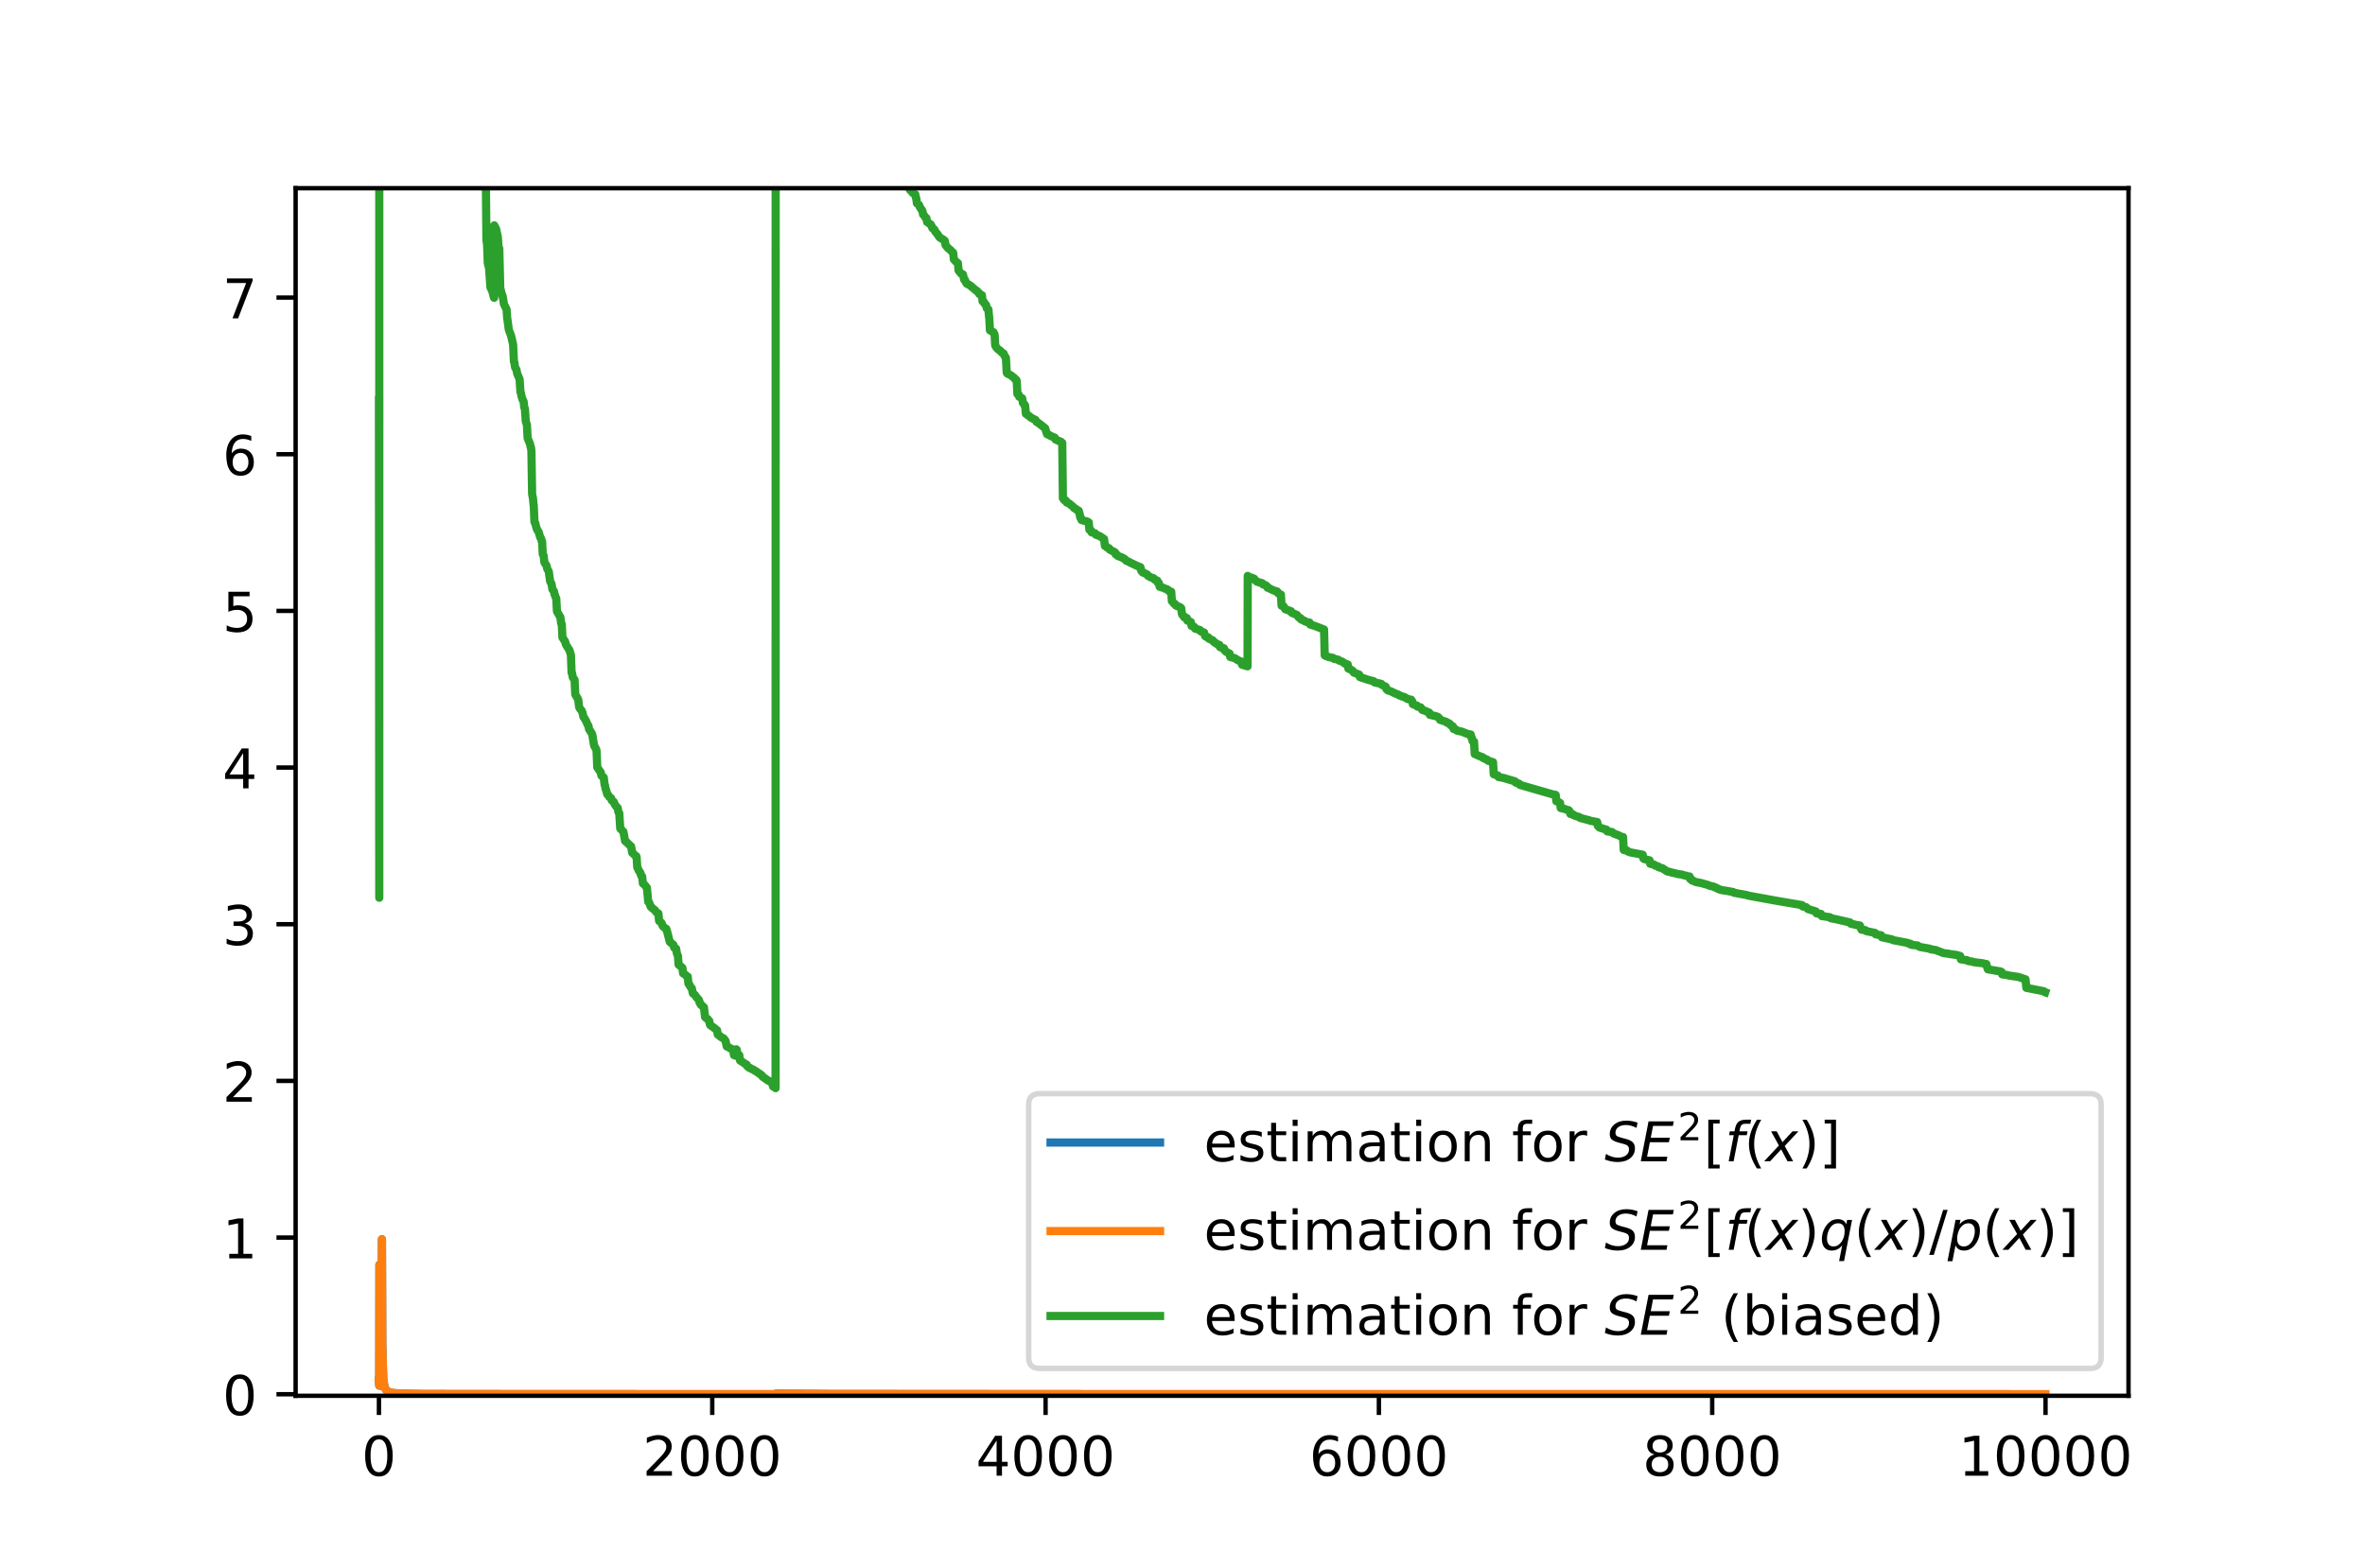<?xml version="1.0" encoding="utf-8" standalone="no"?>
<!DOCTYPE svg PUBLIC "-//W3C//DTD SVG 1.1//EN"
  "http://www.w3.org/Graphics/SVG/1.1/DTD/svg11.dtd">
<!-- Created with matplotlib (https://matplotlib.org/) -->
<svg height="286.56pt" version="1.1" viewBox="0 0 432 286.56" width="432pt" xmlns="http://www.w3.org/2000/svg" xmlns:xlink="http://www.w3.org/1999/xlink">
 <defs>
  <style type="text/css">
*{stroke-linecap:butt;stroke-linejoin:round;}
  </style>
 </defs>
 <g id="figure_1">
  <g id="patch_1">
   <path d="M 0 286.56 
L 432 286.56 
L 432 0 
L 0 0 
z
" style="fill:#ffffff;"/>
  </g>
  <g id="axes_1">
   <g id="patch_2">
    <path d="M 54 255.038 
L 388.8 255.038 
L 388.8 34.387 
L 54 34.387 
z
" style="fill:#ffffff;"/>
   </g>
   <g id="matplotlib.axis_1">
    <g id="xtick_1">
     <g id="line2d_1">
      <defs>
       <path d="M 0 0 
L 0 3.5 
" id="m8866e80496" style="stroke:#000000;stroke-width:0.8;"/>
      </defs>
      <g>
       <use style="stroke:#000000;stroke-width:0.8;" x="69.218" xlink:href="#m8866e80496" y="255.038"/>
      </g>
     </g>
     <g id="text_1">
      <!-- 0 -->
      <defs>
       <path d="M 31.781 66.406 
Q 24.172 66.406 20.328 58.906 
Q 16.5 51.422 16.5 36.375 
Q 16.5 21.391 20.328 13.891 
Q 24.172 6.391 31.781 6.391 
Q 39.453 6.391 43.281 13.891 
Q 47.125 21.391 47.125 36.375 
Q 47.125 51.422 43.281 58.906 
Q 39.453 66.406 31.781 66.406 
z
M 31.781 74.219 
Q 44.047 74.219 50.516 64.516 
Q 56.984 54.828 56.984 36.375 
Q 56.984 17.969 50.516 8.266 
Q 44.047 -1.422 31.781 -1.422 
Q 19.531 -1.422 13.062 8.266 
Q 6.594 17.969 6.594 36.375 
Q 6.594 54.828 13.062 64.516 
Q 19.531 74.219 31.781 74.219 
z
" id="DejaVuSans-48"/>
      </defs>
      <g transform="translate(66.037 269.637)scale(0.1 -0.1)">
       <use xlink:href="#DejaVuSans-48"/>
      </g>
     </g>
    </g>
    <g id="xtick_2">
     <g id="line2d_2">
      <g>
       <use style="stroke:#000000;stroke-width:0.8;" x="130.103" xlink:href="#m8866e80496" y="255.038"/>
      </g>
     </g>
     <g id="text_2">
      <!-- 2000 -->
      <defs>
       <path d="M 19.188 8.297 
L 53.609 8.297 
L 53.609 0 
L 7.328 0 
L 7.328 8.297 
Q 12.938 14.109 22.625 23.891 
Q 32.328 33.688 34.812 36.531 
Q 39.547 41.844 41.422 45.531 
Q 43.312 49.219 43.312 52.781 
Q 43.312 58.594 39.234 62.25 
Q 35.156 65.922 28.609 65.922 
Q 23.969 65.922 18.812 64.312 
Q 13.672 62.703 7.812 59.422 
L 7.812 69.391 
Q 13.766 71.781 18.938 73 
Q 24.125 74.219 28.422 74.219 
Q 39.75 74.219 46.484 68.547 
Q 53.219 62.891 53.219 53.422 
Q 53.219 48.922 51.531 44.891 
Q 49.859 40.875 45.406 35.406 
Q 44.188 33.984 37.641 27.219 
Q 31.109 20.453 19.188 8.297 
z
" id="DejaVuSans-50"/>
      </defs>
      <g transform="translate(117.378 269.637)scale(0.1 -0.1)">
       <use xlink:href="#DejaVuSans-50"/>
       <use x="63.623" xlink:href="#DejaVuSans-48"/>
       <use x="127.246" xlink:href="#DejaVuSans-48"/>
       <use x="190.869" xlink:href="#DejaVuSans-48"/>
      </g>
     </g>
    </g>
    <g id="xtick_3">
     <g id="line2d_3">
      <g>
       <use style="stroke:#000000;stroke-width:0.8;" x="190.988" xlink:href="#m8866e80496" y="255.038"/>
      </g>
     </g>
     <g id="text_3">
      <!-- 4000 -->
      <defs>
       <path d="M 37.797 64.312 
L 12.891 25.391 
L 37.797 25.391 
z
M 35.203 72.906 
L 47.609 72.906 
L 47.609 25.391 
L 58.016 25.391 
L 58.016 17.188 
L 47.609 17.188 
L 47.609 0 
L 37.797 0 
L 37.797 17.188 
L 4.891 17.188 
L 4.891 26.703 
z
" id="DejaVuSans-52"/>
      </defs>
      <g transform="translate(178.263 269.637)scale(0.1 -0.1)">
       <use xlink:href="#DejaVuSans-52"/>
       <use x="63.623" xlink:href="#DejaVuSans-48"/>
       <use x="127.246" xlink:href="#DejaVuSans-48"/>
       <use x="190.869" xlink:href="#DejaVuSans-48"/>
      </g>
     </g>
    </g>
    <g id="xtick_4">
     <g id="line2d_4">
      <g>
       <use style="stroke:#000000;stroke-width:0.8;" x="251.873" xlink:href="#m8866e80496" y="255.038"/>
      </g>
     </g>
     <g id="text_4">
      <!-- 6000 -->
      <defs>
       <path d="M 33.016 40.375 
Q 26.375 40.375 22.484 35.828 
Q 18.609 31.297 18.609 23.391 
Q 18.609 15.531 22.484 10.953 
Q 26.375 6.391 33.016 6.391 
Q 39.656 6.391 43.531 10.953 
Q 47.406 15.531 47.406 23.391 
Q 47.406 31.297 43.531 35.828 
Q 39.656 40.375 33.016 40.375 
z
M 52.594 71.297 
L 52.594 62.312 
Q 48.875 64.062 45.094 64.984 
Q 41.312 65.922 37.594 65.922 
Q 27.828 65.922 22.672 59.328 
Q 17.531 52.734 16.797 39.406 
Q 19.672 43.656 24.016 45.922 
Q 28.375 48.188 33.594 48.188 
Q 44.578 48.188 50.953 41.516 
Q 57.328 34.859 57.328 23.391 
Q 57.328 12.156 50.688 5.359 
Q 44.047 -1.422 33.016 -1.422 
Q 20.359 -1.422 13.672 8.266 
Q 6.984 17.969 6.984 36.375 
Q 6.984 53.656 15.188 63.938 
Q 23.391 74.219 37.203 74.219 
Q 40.922 74.219 44.703 73.484 
Q 48.484 72.75 52.594 71.297 
z
" id="DejaVuSans-54"/>
      </defs>
      <g transform="translate(239.148 269.637)scale(0.1 -0.1)">
       <use xlink:href="#DejaVuSans-54"/>
       <use x="63.623" xlink:href="#DejaVuSans-48"/>
       <use x="127.246" xlink:href="#DejaVuSans-48"/>
       <use x="190.869" xlink:href="#DejaVuSans-48"/>
      </g>
     </g>
    </g>
    <g id="xtick_5">
     <g id="line2d_5">
      <g>
       <use style="stroke:#000000;stroke-width:0.8;" x="312.758" xlink:href="#m8866e80496" y="255.038"/>
      </g>
     </g>
     <g id="text_5">
      <!-- 8000 -->
      <defs>
       <path d="M 31.781 34.625 
Q 24.75 34.625 20.719 30.859 
Q 16.703 27.094 16.703 20.516 
Q 16.703 13.922 20.719 10.156 
Q 24.75 6.391 31.781 6.391 
Q 38.812 6.391 42.859 10.172 
Q 46.922 13.969 46.922 20.516 
Q 46.922 27.094 42.891 30.859 
Q 38.875 34.625 31.781 34.625 
z
M 21.922 38.812 
Q 15.578 40.375 12.031 44.719 
Q 8.5 49.078 8.5 55.328 
Q 8.5 64.062 14.719 69.141 
Q 20.953 74.219 31.781 74.219 
Q 42.672 74.219 48.875 69.141 
Q 55.078 64.062 55.078 55.328 
Q 55.078 49.078 51.531 44.719 
Q 48 40.375 41.703 38.812 
Q 48.828 37.156 52.797 32.312 
Q 56.781 27.484 56.781 20.516 
Q 56.781 9.906 50.312 4.234 
Q 43.844 -1.422 31.781 -1.422 
Q 19.734 -1.422 13.25 4.234 
Q 6.781 9.906 6.781 20.516 
Q 6.781 27.484 10.781 32.312 
Q 14.797 37.156 21.922 38.812 
z
M 18.312 54.391 
Q 18.312 48.734 21.844 45.562 
Q 25.391 42.391 31.781 42.391 
Q 38.141 42.391 41.719 45.562 
Q 45.312 48.734 45.312 54.391 
Q 45.312 60.062 41.719 63.234 
Q 38.141 66.406 31.781 66.406 
Q 25.391 66.406 21.844 63.234 
Q 18.312 60.062 18.312 54.391 
z
" id="DejaVuSans-56"/>
      </defs>
      <g transform="translate(300.033 269.637)scale(0.1 -0.1)">
       <use xlink:href="#DejaVuSans-56"/>
       <use x="63.623" xlink:href="#DejaVuSans-48"/>
       <use x="127.246" xlink:href="#DejaVuSans-48"/>
       <use x="190.869" xlink:href="#DejaVuSans-48"/>
      </g>
     </g>
    </g>
    <g id="xtick_6">
     <g id="line2d_6">
      <g>
       <use style="stroke:#000000;stroke-width:0.8;" x="373.643" xlink:href="#m8866e80496" y="255.038"/>
      </g>
     </g>
     <g id="text_6">
      <!-- 10000 -->
      <defs>
       <path d="M 12.406 8.297 
L 28.516 8.297 
L 28.516 63.922 
L 10.984 60.406 
L 10.984 69.391 
L 28.422 72.906 
L 38.281 72.906 
L 38.281 8.297 
L 54.391 8.297 
L 54.391 0 
L 12.406 0 
z
" id="DejaVuSans-49"/>
      </defs>
      <g transform="translate(357.736 269.637)scale(0.1 -0.1)">
       <use xlink:href="#DejaVuSans-49"/>
       <use x="63.623" xlink:href="#DejaVuSans-48"/>
       <use x="127.246" xlink:href="#DejaVuSans-48"/>
       <use x="190.869" xlink:href="#DejaVuSans-48"/>
       <use x="254.492" xlink:href="#DejaVuSans-48"/>
      </g>
     </g>
    </g>
   </g>
   <g id="matplotlib.axis_2">
    <g id="ytick_1">
     <g id="line2d_7">
      <defs>
       <path d="M 0 0 
L -3.5 0 
" id="ma8424cc2a4" style="stroke:#000000;stroke-width:0.8;"/>
      </defs>
      <g>
       <use style="stroke:#000000;stroke-width:0.8;" x="54" xlink:href="#ma8424cc2a4" y="254.752"/>
      </g>
     </g>
     <g id="text_7">
      <!-- 0 -->
      <g transform="translate(40.638 258.551)scale(0.1 -0.1)">
       <use xlink:href="#DejaVuSans-48"/>
      </g>
     </g>
    </g>
    <g id="ytick_2">
     <g id="line2d_8">
      <g>
       <use style="stroke:#000000;stroke-width:0.8;" x="54" xlink:href="#ma8424cc2a4" y="226.126"/>
      </g>
     </g>
     <g id="text_8">
      <!-- 1 -->
      <g transform="translate(40.638 229.925)scale(0.1 -0.1)">
       <use xlink:href="#DejaVuSans-49"/>
      </g>
     </g>
    </g>
    <g id="ytick_3">
     <g id="line2d_9">
      <g>
       <use style="stroke:#000000;stroke-width:0.8;" x="54" xlink:href="#ma8424cc2a4" y="197.5"/>
      </g>
     </g>
     <g id="text_9">
      <!-- 2 -->
      <g transform="translate(40.638 201.299)scale(0.1 -0.1)">
       <use xlink:href="#DejaVuSans-50"/>
      </g>
     </g>
    </g>
    <g id="ytick_4">
     <g id="line2d_10">
      <g>
       <use style="stroke:#000000;stroke-width:0.8;" x="54" xlink:href="#ma8424cc2a4" y="168.873"/>
      </g>
     </g>
     <g id="text_10">
      <!-- 3 -->
      <defs>
       <path d="M 40.578 39.312 
Q 47.656 37.797 51.625 33 
Q 55.609 28.219 55.609 21.188 
Q 55.609 10.406 48.188 4.484 
Q 40.766 -1.422 27.094 -1.422 
Q 22.516 -1.422 17.656 -0.516 
Q 12.797 0.391 7.625 2.203 
L 7.625 11.719 
Q 11.719 9.328 16.594 8.109 
Q 21.484 6.891 26.812 6.891 
Q 36.078 6.891 40.938 10.547 
Q 45.797 14.203 45.797 21.188 
Q 45.797 27.641 41.281 31.266 
Q 36.766 34.906 28.719 34.906 
L 20.219 34.906 
L 20.219 43.016 
L 29.109 43.016 
Q 36.375 43.016 40.234 45.922 
Q 44.094 48.828 44.094 54.297 
Q 44.094 59.906 40.109 62.906 
Q 36.141 65.922 28.719 65.922 
Q 24.656 65.922 20.016 65.031 
Q 15.375 64.156 9.812 62.312 
L 9.812 71.094 
Q 15.438 72.656 20.344 73.438 
Q 25.25 74.219 29.594 74.219 
Q 40.828 74.219 47.359 69.109 
Q 53.906 64.016 53.906 55.328 
Q 53.906 49.266 50.438 45.094 
Q 46.969 40.922 40.578 39.312 
z
" id="DejaVuSans-51"/>
      </defs>
      <g transform="translate(40.638 172.672)scale(0.1 -0.1)">
       <use xlink:href="#DejaVuSans-51"/>
      </g>
     </g>
    </g>
    <g id="ytick_5">
     <g id="line2d_11">
      <g>
       <use style="stroke:#000000;stroke-width:0.8;" x="54" xlink:href="#ma8424cc2a4" y="140.247"/>
      </g>
     </g>
     <g id="text_11">
      <!-- 4 -->
      <g transform="translate(40.638 144.046)scale(0.1 -0.1)">
       <use xlink:href="#DejaVuSans-52"/>
      </g>
     </g>
    </g>
    <g id="ytick_6">
     <g id="line2d_12">
      <g>
       <use style="stroke:#000000;stroke-width:0.8;" x="54" xlink:href="#ma8424cc2a4" y="111.621"/>
      </g>
     </g>
     <g id="text_12">
      <!-- 5 -->
      <defs>
       <path d="M 10.797 72.906 
L 49.516 72.906 
L 49.516 64.594 
L 19.828 64.594 
L 19.828 46.734 
Q 21.969 47.469 24.109 47.828 
Q 26.266 48.188 28.422 48.188 
Q 40.625 48.188 47.75 41.5 
Q 54.891 34.812 54.891 23.391 
Q 54.891 11.625 47.562 5.094 
Q 40.234 -1.422 26.906 -1.422 
Q 22.312 -1.422 17.547 -0.641 
Q 12.797 0.141 7.719 1.703 
L 7.719 11.625 
Q 12.109 9.234 16.797 8.062 
Q 21.484 6.891 26.703 6.891 
Q 35.156 6.891 40.078 11.328 
Q 45.016 15.766 45.016 23.391 
Q 45.016 31 40.078 35.438 
Q 35.156 39.891 26.703 39.891 
Q 22.75 39.891 18.812 39.016 
Q 14.891 38.141 10.797 36.281 
z
" id="DejaVuSans-53"/>
      </defs>
      <g transform="translate(40.638 115.42)scale(0.1 -0.1)">
       <use xlink:href="#DejaVuSans-53"/>
      </g>
     </g>
    </g>
    <g id="ytick_7">
     <g id="line2d_13">
      <g>
       <use style="stroke:#000000;stroke-width:0.8;" x="54" xlink:href="#ma8424cc2a4" y="82.994"/>
      </g>
     </g>
     <g id="text_13">
      <!-- 6 -->
      <g transform="translate(40.638 86.794)scale(0.1 -0.1)">
       <use xlink:href="#DejaVuSans-54"/>
      </g>
     </g>
    </g>
    <g id="ytick_8">
     <g id="line2d_14">
      <g>
       <use style="stroke:#000000;stroke-width:0.8;" x="54" xlink:href="#ma8424cc2a4" y="54.368"/>
      </g>
     </g>
     <g id="text_14">
      <!-- 7 -->
      <defs>
       <path d="M 8.203 72.906 
L 55.078 72.906 
L 55.078 68.703 
L 28.609 0 
L 18.312 0 
L 43.219 64.594 
L 8.203 64.594 
z
" id="DejaVuSans-55"/>
      </defs>
      <g transform="translate(40.638 58.167)scale(0.1 -0.1)">
       <use xlink:href="#DejaVuSans-55"/>
      </g>
     </g>
    </g>
   </g>
   <g id="line2d_15">
    <path clip-path="url(#p848752e0f5)" d="M 69.218 252.221 
L 69.279 253.166 
L 69.31 231.093 
L 69.401 242.831 
L 69.553 251.738 
L 69.736 253.285 
L 69.766 226.441 
L 69.827 245.699 
L 70.01 252.06 
L 70.253 253.483 
L 70.558 254.03 
L 70.984 254.327 
L 71.714 254.517 
L 73.176 254.632 
L 77.285 254.709 
L 95.216 254.73 
L 141.671 254.746 
L 141.793 254.63 
L 151.809 254.706 
L 199.238 254.738 
L 373.582 254.749 
L 373.582 254.749 
" style="fill:none;stroke:#1f77b4;stroke-linecap:square;stroke-width:1.5;"/>
   </g>
   <g id="line2d_16">
    <path clip-path="url(#p848752e0f5)" d="M 69.218 252.221 
L 69.279 253.166 
L 69.31 231.093 
L 69.401 242.831 
L 69.553 251.738 
L 69.736 253.285 
L 69.766 226.441 
L 69.827 245.699 
L 70.01 252.06 
L 70.253 253.483 
L 70.558 254.03 
L 70.984 254.327 
L 71.714 254.517 
L 73.176 254.632 
L 77.285 254.709 
L 95.216 254.73 
L 141.671 254.746 
L 141.793 254.63 
L 151.809 254.706 
L 199.238 254.738 
L 373.582 254.749 
L 373.582 254.749 
" style="fill:none;stroke:#ff7f0e;stroke-linecap:square;stroke-width:1.5;"/>
   </g>
   <g id="line2d_17">
    <path clip-path="url(#p848752e0f5)" d="M 69.218 73.132 
L 69.279 164.037 
L 69.283 -1 
M 85.767 -1 
L 85.87 5.115 
L 86.357 10.476 
L 86.905 12.321 
L 87.118 13.63 
L 87.331 15.229 
L 87.514 16.748 
L 87.697 18.062 
L 87.819 19.819 
L 87.91 20.129 
L 88.123 24.485 
L 88.549 28.214 
L 88.671 31.068 
L 88.732 31.288 
L 88.854 43.869 
L 88.975 44.651 
L 89.097 48.066 
L 89.341 49.045 
L 89.584 52.503 
L 89.919 53.193 
L 90.163 54.128 
L 90.254 54.416 
L 90.284 41.183 
L 90.376 41.355 
L 90.619 41.842 
L 90.893 43.086 
L 90.924 43.168 
L 91.076 45.182 
L 91.198 45.379 
L 91.38 52.767 
L 91.441 52.854 
L 91.593 53.518 
L 91.837 54.21 
L 92.05 55.569 
L 92.537 56.552 
L 92.659 58.314 
L 92.689 58.353 
L 92.933 60.205 
L 93.085 60.639 
L 93.268 61.1 
L 93.359 61.349 
L 93.724 62.946 
L 93.877 66.082 
L 93.937 66.16 
L 94.09 67.128 
L 94.333 67.521 
L 94.485 68.3 
L 94.912 69.278 
L 95.064 71.6 
L 95.125 71.694 
L 95.277 72.456 
L 95.46 73.014 
L 95.642 73.354 
L 95.764 74.46 
L 95.886 74.685 
L 96.038 76.996 
L 96.251 77.635 
L 96.373 80.012 
L 96.525 80.414 
L 96.769 80.994 
L 96.799 81.063 
L 96.921 81.64 
L 96.982 81.714 
L 97.073 82.446 
L 97.195 90.224 
L 97.317 90.908 
L 97.347 90.952 
L 97.469 92.303 
L 97.499 92.329 
L 97.621 95.38 
L 97.773 95.566 
L 97.986 96.469 
L 98.017 96.495 
L 98.169 96.873 
L 98.382 97.173 
L 98.686 98.213 
L 98.839 98.387 
L 98.96 98.891 
L 99.021 98.942 
L 99.143 101.289 
L 99.295 101.504 
L 99.448 102.769 
L 99.843 103.375 
L 99.965 103.936 
L 100.087 104.158 
L 100.239 104.414 
L 100.483 106.193 
L 100.757 106.729 
L 100.909 107.693 
L 101.152 107.982 
L 101.183 108.021 
L 101.305 108.655 
L 101.365 108.715 
L 101.518 109.207 
L 101.609 109.336 
L 101.731 111.636 
L 101.792 111.819 
L 101.974 112.11 
L 102.157 112.448 
L 102.37 112.799 
L 102.492 113.854 
L 102.614 114.035 
L 102.735 116.473 
L 103.222 117.213 
L 103.375 117.777 
L 103.74 118.358 
L 104.014 118.79 
L 104.288 119.701 
L 104.41 122.929 
L 104.501 123.022 
L 104.623 123.756 
L 104.958 124.224 
L 105.079 126.872 
L 105.627 127.829 
L 105.78 129.185 
L 105.993 129.567 
L 106.236 129.816 
L 106.388 130.2 
L 106.419 130.268 
L 106.571 130.993 
L 106.754 131.224 
L 106.936 131.54 
L 107.028 131.69 
L 107.393 132.529 
L 107.484 132.6 
L 107.606 133.261 
L 107.697 133.361 
L 107.88 133.658 
L 108.185 134.181 
L 108.519 136.232 
L 108.915 136.94 
L 108.976 137.316 
L 109.098 140.201 
L 109.646 141.005 
L 109.737 141.116 
L 109.859 141.727 
L 110.285 142.072 
L 110.437 143.404 
L 110.498 143.442 
L 110.62 144.162 
L 110.681 144.209 
L 110.924 145.134 
L 111.077 145.238 
L 111.259 145.573 
L 111.625 145.84 
L 111.746 146.241 
L 112.051 146.48 
L 112.112 146.513 
L 112.264 146.926 
L 112.294 146.945 
L 112.446 147.217 
L 112.842 147.644 
L 112.964 148.389 
L 113.116 148.583 
L 113.299 151.374 
L 113.512 151.585 
L 113.725 151.827 
L 113.877 151.98 
L 114.182 153.657 
L 114.486 153.9 
L 114.699 154.12 
L 115.278 154.654 
L 115.491 155.829 
L 115.734 156.02 
L 116.008 156.323 
L 116.221 156.427 
L 116.282 156.605 
L 116.404 158.494 
L 116.526 158.647 
L 116.648 159.038 
L 116.952 159.427 
L 117.135 160.025 
L 117.287 160.119 
L 117.439 161.425 
L 117.743 161.668 
L 118.17 162.219 
L 118.413 164.785 
L 118.596 164.957 
L 118.87 165.696 
L 119.052 165.797 
L 119.205 166.001 
L 119.479 166.181 
L 119.661 166.334 
L 119.814 166.601 
L 119.996 166.751 
L 120.179 166.872 
L 120.27 166.91 
L 120.392 168.268 
L 120.818 168.614 
L 120.879 168.727 
L 121.062 169.211 
L 121.427 169.55 
L 121.701 169.707 
L 121.914 170.398 
L 122.34 172.084 
L 122.858 172.523 
L 123.01 172.639 
L 123.162 173.172 
L 123.497 173.335 
L 123.649 174.222 
L 123.832 174.651 
L 123.954 176.254 
L 124.167 176.419 
L 124.654 176.85 
L 124.776 177.84 
L 125.171 178.09 
L 125.385 178.32 
L 125.628 178.457 
L 125.75 179.721 
L 125.932 179.949 
L 125.963 179.957 
L 126.085 180.282 
L 126.359 180.565 
L 126.572 181.521 
L 126.815 181.693 
L 126.968 181.835 
L 127.15 182.114 
L 127.668 182.719 
L 127.82 183.285 
L 127.942 183.359 
L 128.063 183.648 
L 128.337 183.827 
L 128.459 183.992 
L 128.581 184.049 
L 128.794 185.84 
L 129.129 186.12 
L 129.281 186.201 
L 129.433 186.462 
L 129.555 186.545 
L 129.677 187.217 
L 129.829 187.402 
L 130.134 187.588 
L 130.742 188.04 
L 130.864 188.197 
L 130.986 188.247 
L 131.108 189.025 
L 131.443 189.241 
L 131.595 189.422 
L 131.838 189.558 
L 132.051 189.671 
L 132.173 189.729 
L 132.325 189.914 
L 132.538 190.206 
L 132.752 191.206 
L 133.117 191.354 
L 133.36 191.544 
L 133.878 191.759 
L 133.939 191.785 
L 134.061 192.781 
L 134.335 192.883 
L 134.456 192.92 
L 134.487 191.726 
L 134.578 191.806 
L 134.7 192.592 
L 134.943 192.755 
L 135.035 192.782 
L 135.187 193.775 
L 135.461 193.951 
L 135.887 194.214 
L 136.039 194.364 
L 136.374 194.51 
L 136.496 194.813 
L 136.618 194.897 
L 136.77 195.054 
L 137.074 195.159 
L 137.227 195.301 
L 137.592 195.426 
L 137.744 195.55 
L 138.049 195.714 
L 139.144 196.475 
L 139.266 196.7 
L 140.332 197.457 
L 140.788 197.614 
L 140.91 197.85 
L 141.093 197.94 
L 141.215 198.524 
L 141.61 198.67 
L 141.671 198.821 
L 141.69 -1 
M 162.806 -1 
L 162.92 15.857 
L 163.833 16.574 
L 163.955 17.019 
L 164.199 17.154 
L 164.32 17.507 
L 164.503 17.63 
L 164.625 18.269 
L 164.686 18.327 
L 164.807 19.583 
L 165.295 19.816 
L 165.416 33.631 
L 165.69 33.857 
L 165.843 34.185 
L 166.086 34.278 
L 166.238 34.718 
L 166.33 34.761 
L 166.482 34.96 
L 166.573 34.994 
L 166.725 35.257 
L 166.999 35.423 
L 167.182 35.499 
L 167.304 36.13 
L 167.365 36.208 
L 167.486 37.142 
L 167.882 37.455 
L 168.034 37.864 
L 168.491 38.519 
L 168.613 39.192 
L 168.765 39.308 
L 169.039 39.756 
L 169.222 39.84 
L 169.343 40.561 
L 170.013 41.016 
L 170.165 41.345 
L 170.196 41.357 
L 170.318 41.694 
L 170.652 41.906 
L 170.805 42.267 
L 170.926 42.375 
L 171.079 42.616 
L 171.2 42.71 
L 171.535 43.256 
L 171.748 43.458 
L 172.175 43.695 
L 172.57 43.992 
L 172.723 44.813 
L 172.783 44.831 
L 172.936 45.054 
L 173.057 45.196 
L 173.21 45.368 
L 173.514 45.603 
L 173.91 46.006 
L 174.092 46.148 
L 174.123 46.32 
L 174.245 47.408 
L 174.306 47.438 
L 174.458 47.635 
L 174.61 47.799 
L 174.975 48.082 
L 175.097 49.425 
L 175.584 50.015 
L 175.889 50.138 
L 176.132 51.122 
L 176.284 51.17 
L 176.406 51.523 
L 176.436 51.543 
L 176.589 51.833 
L 177.076 52.068 
L 177.258 52.229 
L 177.38 52.274 
L 177.502 52.429 
L 177.715 52.581 
L 178.293 53.093 
L 178.446 53.145 
L 178.598 53.358 
L 178.75 53.447 
L 178.872 53.709 
L 179.359 53.931 
L 179.481 55.057 
L 179.694 55.138 
L 179.846 55.478 
L 179.937 55.53 
L 180.09 55.694 
L 180.12 55.721 
L 180.242 56.305 
L 180.394 56.461 
L 180.546 56.538 
L 180.668 57.942 
L 180.698 57.95 
L 180.82 60.343 
L 181.094 60.514 
L 181.49 60.721 
L 181.642 61.082 
L 181.673 61.104 
L 181.794 63.14 
L 181.855 63.183 
L 181.977 63.455 
L 182.129 63.639 
L 182.312 63.811 
L 182.799 64.158 
L 182.951 64.374 
L 183.195 64.543 
L 183.316 64.579 
L 183.469 64.964 
L 183.59 65.164 
L 183.743 65.376 
L 183.895 68.103 
L 183.986 68.236 
L 184.138 68.322 
L 184.565 68.517 
L 185.234 69.036 
L 185.265 69.042 
L 185.417 69.286 
L 185.63 69.397 
L 185.721 69.592 
L 185.843 71.996 
L 186.056 72.073 
L 186.178 72.502 
L 186.665 72.737 
L 186.726 72.797 
L 186.848 73.625 
L 186.97 73.694 
L 187.122 74.035 
L 187.244 74.065 
L 187.396 75.612 
L 187.578 75.705 
L 187.731 75.869 
L 188.005 76.027 
L 188.279 76.283 
L 189.07 76.701 
L 189.161 76.739 
L 189.344 77.09 
L 189.649 77.261 
L 190.897 78.235 
L 191.262 79.326 
L 191.719 79.522 
L 191.901 79.65 
L 192.662 79.965 
L 192.784 80.278 
L 193.515 80.621 
L 193.789 80.717 
L 193.91 80.864 
L 194.032 80.917 
L 194.154 91.06 
L 194.276 91.099 
L 194.398 91.388 
L 194.702 91.468 
L 194.854 91.822 
L 195.28 91.988 
L 196.011 92.591 
L 196.194 92.825 
L 196.559 92.998 
L 196.681 93.158 
L 197.046 93.314 
L 197.168 93.81 
L 197.198 93.815 
L 197.32 94.543 
L 197.411 94.557 
L 197.564 95.026 
L 198.629 95.307 
L 198.873 95.45 
L 198.994 96.8 
L 199.268 96.898 
L 199.39 97.264 
L 200.029 97.439 
L 200.182 97.7 
L 200.882 97.953 
L 201.673 98.492 
L 201.826 99.742 
L 202.099 99.87 
L 202.221 100.035 
L 202.587 100.175 
L 202.708 100.428 
L 203.135 100.647 
L 203.317 100.747 
L 203.469 100.799 
L 203.622 100.927 
L 203.682 100.943 
L 203.804 101.295 
L 204.048 101.376 
L 204.17 101.576 
L 204.718 101.777 
L 205.357 102.071 
L 205.509 102.241 
L 205.57 102.267 
L 205.692 102.43 
L 206.148 102.623 
L 206.392 102.767 
L 206.635 102.886 
L 206.788 102.958 
L 207.457 103.272 
L 207.731 103.406 
L 208.188 103.592 
L 208.31 103.628 
L 208.462 104.296 
L 208.584 104.368 
L 208.705 104.578 
L 209.071 104.734 
L 209.558 104.981 
L 209.71 105.225 
L 210.319 105.544 
L 210.715 105.643 
L 210.928 105.915 
L 211.384 106.083 
L 211.506 106.486 
L 211.689 106.538 
L 211.841 107.215 
L 212.572 107.43 
L 212.754 107.542 
L 213.15 107.657 
L 213.302 107.807 
L 213.455 107.849 
L 213.576 108.038 
L 213.942 108.121 
L 214.063 109.839 
L 214.337 110.116 
L 214.49 110.349 
L 214.703 110.417 
L 214.855 110.683 
L 215.525 110.915 
L 215.738 111.083 
L 215.768 111.128 
L 215.89 112.169 
L 216.012 112.4 
L 216.194 112.522 
L 216.316 112.804 
L 216.773 112.913 
L 216.895 113.396 
L 217.412 113.589 
L 217.534 113.683 
L 217.656 114.373 
L 218.143 114.54 
L 218.295 114.853 
L 219.208 115.13 
L 219.33 115.358 
L 219.939 115.573 
L 220.121 116.206 
L 220.152 116.21 
L 220.304 116.356 
L 220.7 116.453 
L 220.852 116.716 
L 221.4 116.951 
L 221.491 116.976 
L 221.644 117.204 
L 221.735 117.22 
L 221.857 117.396 
L 222.222 117.592 
L 222.374 117.727 
L 222.679 117.813 
L 222.739 117.834 
L 222.861 118.25 
L 223.074 118.318 
L 223.561 118.447 
L 223.683 118.827 
L 223.775 118.858 
L 223.927 119.063 
L 224.17 119.2 
L 224.596 119.411 
L 224.718 120.04 
L 225.571 120.264 
L 225.936 120.523 
L 226.149 120.653 
L 226.484 120.786 
L 226.667 120.854 
L 226.727 120.866 
L 226.88 121.455 
L 227.884 121.752 
L 227.915 105.228 
L 228.006 105.359 
L 228.463 105.506 
L 228.676 105.565 
L 229.102 105.749 
L 229.224 105.976 
L 229.437 106.103 
L 229.559 106.266 
L 230.137 106.453 
L 230.411 106.506 
L 230.533 106.533 
L 230.685 106.77 
L 231.142 106.905 
L 231.263 107.057 
L 231.416 107.112 
L 231.537 107.386 
L 231.903 107.498 
L 232.116 107.65 
L 232.694 107.889 
L 232.846 107.96 
L 233.303 108.076 
L 233.455 108.382 
L 233.607 108.461 
L 233.973 108.645 
L 234.095 110.669 
L 234.46 110.77 
L 234.764 111.314 
L 235.83 111.682 
L 235.951 111.964 
L 236.895 112.353 
L 237.261 112.84 
L 237.565 112.952 
L 237.687 113.208 
L 238.204 113.381 
L 238.356 113.532 
L 238.935 113.714 
L 239.209 113.754 
L 239.331 114.119 
L 240.092 114.346 
L 241.857 115.022 
L 241.979 119.741 
L 242.162 119.847 
L 242.558 119.992 
L 242.771 120.081 
L 243.471 120.2 
L 243.653 120.371 
L 244.445 120.544 
L 244.597 120.692 
L 245.054 120.843 
L 245.419 121.048 
L 245.51 121.144 
L 245.693 121.27 
L 246.18 121.405 
L 246.302 122.166 
L 246.667 122.312 
L 247.093 122.574 
L 247.307 122.9 
L 248.281 123.27 
L 248.402 123.71 
L 248.798 123.852 
L 249.164 123.961 
L 249.559 124.098 
L 249.772 124.168 
L 250.32 124.322 
L 250.686 124.405 
L 250.96 124.495 
L 251.081 124.691 
L 252.299 124.951 
L 252.451 125.152 
L 252.604 125.22 
L 252.877 125.358 
L 253.121 125.484 
L 253.243 125.901 
L 253.334 125.91 
L 253.486 126.136 
L 254.095 126.329 
L 254.826 126.698 
L 255.435 126.916 
L 255.617 127.07 
L 255.922 127.154 
L 256.074 127.254 
L 256.561 127.364 
L 256.713 127.489 
L 256.926 127.579 
L 257.079 127.712 
L 257.779 127.854 
L 257.901 128.118 
L 257.961 128.133 
L 258.083 128.672 
L 258.418 128.798 
L 258.57 128.852 
L 258.783 128.895 
L 258.905 129.103 
L 259.514 129.258 
L 259.788 129.706 
L 260.245 129.856 
L 261.006 130.188 
L 261.067 130.206 
L 261.188 130.611 
L 262.102 130.811 
L 262.65 130.982 
L 262.771 131.16 
L 262.924 131.258 
L 263.045 131.524 
L 264.202 131.908 
L 264.324 132.059 
L 264.598 132.122 
L 264.811 132.247 
L 264.963 132.502 
L 265.389 132.722 
L 265.511 133.19 
L 265.937 133.289 
L 266.059 133.454 
L 266.242 133.521 
L 267.064 133.694 
L 267.794 133.999 
L 268.007 134.081 
L 268.647 134.21 
L 268.768 134.762 
L 268.86 134.823 
L 268.982 135.405 
L 269.256 135.518 
L 269.377 137.777 
L 269.743 137.915 
L 269.986 138.048 
L 270.778 138.348 
L 270.899 138.498 
L 271.204 138.598 
L 271.447 138.763 
L 271.691 138.824 
L 271.843 139.007 
L 272.726 139.266 
L 272.848 141.465 
L 273.152 141.566 
L 273.335 141.647 
L 273.578 141.674 
L 273.731 141.974 
L 274.644 142.146 
L 276.744 142.771 
L 276.866 142.998 
L 277.262 143.114 
L 277.414 143.184 
L 277.505 143.204 
L 277.627 143.411 
L 283.746 145.177 
L 284.172 145.242 
L 284.294 146.406 
L 284.599 146.465 
L 284.751 146.625 
L 284.964 146.705 
L 285.086 147.643 
L 285.908 147.829 
L 286.06 147.926 
L 286.547 148.039 
L 286.699 148.247 
L 286.73 148.249 
L 286.851 148.719 
L 287.338 148.812 
L 287.46 148.955 
L 287.795 149.083 
L 288.069 149.173 
L 288.465 149.285 
L 288.617 149.444 
L 290.291 149.882 
L 290.443 149.962 
L 291.753 150.202 
L 291.874 150.916 
L 291.996 150.935 
L 292.148 151.194 
L 292.544 151.33 
L 293.457 151.599 
L 293.579 151.904 
L 294.492 152.04 
L 294.705 152.274 
L 295.406 152.532 
L 295.74 152.667 
L 296.197 152.913 
L 296.471 152.937 
L 296.593 155.292 
L 296.806 155.356 
L 297.202 155.408 
L 297.323 155.56 
L 297.628 155.687 
L 297.78 155.74 
L 300.063 156.177 
L 300.185 156.851 
L 300.276 156.928 
L 300.429 156.995 
L 301.037 157.136 
L 301.311 157.197 
L 301.433 157.825 
L 302.012 157.936 
L 302.164 158 
L 302.194 158.002 
L 302.316 158.159 
L 302.864 158.295 
L 302.986 158.466 
L 303.29 158.549 
L 303.686 158.647 
L 303.838 158.772 
L 304.538 159.218 
L 305.117 159.355 
L 305.36 159.427 
L 306.304 159.642 
L 306.456 159.698 
L 307.248 159.802 
L 307.4 159.876 
L 308.009 160.012 
L 308.161 160.096 
L 308.618 160.147 
L 308.739 160.611 
L 308.922 160.63 
L 309.044 160.871 
L 309.44 161.001 
L 309.683 161.146 
L 310.749 161.349 
L 312.058 161.724 
L 312.21 161.827 
L 313.093 162.027 
L 313.214 162.143 
L 313.58 162.239 
L 313.732 162.38 
L 314.189 162.539 
L 314.371 162.614 
L 315.406 162.777 
L 316.472 162.97 
L 316.594 162.988 
L 316.715 163.115 
L 319.12 163.553 
L 319.272 163.634 
L 324.417 164.573 
L 329.166 165.382 
L 329.288 165.63 
L 329.562 165.669 
L 329.927 165.758 
L 330.232 166.09 
L 331.693 166.538 
L 331.815 166.889 
L 332.637 166.998 
L 332.758 167.376 
L 334.281 167.604 
L 334.402 167.78 
L 335.194 167.924 
L 337.934 168.547 
L 338.086 168.791 
L 338.756 168.924 
L 338.908 168.985 
L 339.73 169.103 
L 339.852 169.505 
L 339.912 169.509 
L 340.034 169.871 
L 340.734 169.953 
L 340.887 170.126 
L 341.617 170.279 
L 342.5 170.462 
L 342.622 170.721 
L 343.626 170.897 
L 343.748 171.252 
L 345.575 171.643 
L 345.727 171.765 
L 348.528 172.3 
L 348.649 172.423 
L 348.984 172.442 
L 349.106 172.628 
L 350.293 172.763 
L 350.446 172.896 
L 350.659 173.021 
L 352.516 173.352 
L 352.637 173.448 
L 353.581 173.59 
L 355.012 174.149 
L 355.986 174.275 
L 356.199 174.33 
L 357.386 174.489 
L 358.056 174.679 
L 358.178 175.288 
L 359.304 175.442 
L 359.426 175.578 
L 360.278 175.706 
L 360.492 175.8 
L 362.318 176.023 
L 362.47 176.106 
L 362.836 176.147 
L 362.957 176.698 
L 362.988 176.699 
L 363.11 177.109 
L 363.992 177.257 
L 364.662 177.38 
L 365.362 177.481 
L 365.515 177.574 
L 365.606 177.58 
L 365.728 178.031 
L 366.702 178.167 
L 366.915 178.244 
L 368.681 178.505 
L 368.833 178.557 
L 369.99 178.94 
L 370.142 180.494 
L 372.821 181.016 
L 373.369 181.133 
L 373.49 181.28 
L 373.582 181.311 
L 373.582 181.311 
" style="fill:none;stroke:#2ca02c;stroke-linecap:square;stroke-width:1.5;"/>
   </g>
   <g id="patch_3">
    <path d="M 54 255.038 
L 54 34.387 
" style="fill:none;stroke:#000000;stroke-linecap:square;stroke-linejoin:miter;stroke-width:0.8;"/>
   </g>
   <g id="patch_4">
    <path d="M 388.8 255.038 
L 388.8 34.387 
" style="fill:none;stroke:#000000;stroke-linecap:square;stroke-linejoin:miter;stroke-width:0.8;"/>
   </g>
   <g id="patch_5">
    <path d="M 54 255.038 
L 388.8 255.038 
" style="fill:none;stroke:#000000;stroke-linecap:square;stroke-linejoin:miter;stroke-width:0.8;"/>
   </g>
   <g id="patch_6">
    <path d="M 54 34.387 
L 388.8 34.387 
" style="fill:none;stroke:#000000;stroke-linecap:square;stroke-linejoin:miter;stroke-width:0.8;"/>
   </g>
   <g id="legend_1">
    <g id="patch_7">
     <path d="M 189.9 250.038 
L 381.8 250.038 
Q 383.8 250.038 383.8 248.038 
L 383.8 201.838 
Q 383.8 199.838 381.8 199.838 
L 189.9 199.838 
Q 187.9 199.838 187.9 201.838 
L 187.9 248.038 
Q 187.9 250.038 189.9 250.038 
z
" style="fill:#ffffff;opacity:0.8;stroke:#cccccc;stroke-linejoin:miter;"/>
    </g>
    <g id="line2d_18">
     <path d="M 191.9 208.759 
L 211.9 208.759 
" style="fill:none;stroke:#1f77b4;stroke-linecap:square;stroke-width:1.5;"/>
    </g>
    <g id="line2d_19"/>
    <g id="text_15">
     <!-- estimation for $SE^2[f(x)]$ -->
     <defs>
      <path d="M 56.203 29.594 
L 56.203 25.203 
L 14.891 25.203 
Q 15.484 15.922 20.484 11.062 
Q 25.484 6.203 34.422 6.203 
Q 39.594 6.203 44.453 7.469 
Q 49.312 8.734 54.109 11.281 
L 54.109 2.781 
Q 49.266 0.734 44.188 -0.344 
Q 39.109 -1.422 33.891 -1.422 
Q 20.797 -1.422 13.156 6.188 
Q 5.516 13.812 5.516 26.812 
Q 5.516 40.234 12.766 48.109 
Q 20.016 56 32.328 56 
Q 43.359 56 49.781 48.891 
Q 56.203 41.797 56.203 29.594 
z
M 47.219 32.234 
Q 47.125 39.594 43.094 43.984 
Q 39.062 48.391 32.422 48.391 
Q 24.906 48.391 20.391 44.141 
Q 15.875 39.891 15.188 32.172 
z
" id="DejaVuSans-101"/>
      <path d="M 44.281 53.078 
L 44.281 44.578 
Q 40.484 46.531 36.375 47.5 
Q 32.281 48.484 27.875 48.484 
Q 21.188 48.484 17.844 46.438 
Q 14.5 44.391 14.5 40.281 
Q 14.5 37.156 16.891 35.375 
Q 19.281 33.594 26.516 31.984 
L 29.594 31.297 
Q 39.156 29.25 43.188 25.516 
Q 47.219 21.781 47.219 15.094 
Q 47.219 7.469 41.188 3.016 
Q 35.156 -1.422 24.609 -1.422 
Q 20.219 -1.422 15.453 -0.562 
Q 10.688 0.297 5.422 2 
L 5.422 11.281 
Q 10.406 8.688 15.234 7.391 
Q 20.062 6.109 24.812 6.109 
Q 31.156 6.109 34.562 8.281 
Q 37.984 10.453 37.984 14.406 
Q 37.984 18.062 35.516 20.016 
Q 33.062 21.969 24.703 23.781 
L 21.578 24.516 
Q 13.234 26.266 9.516 29.906 
Q 5.812 33.547 5.812 39.891 
Q 5.812 47.609 11.281 51.797 
Q 16.75 56 26.812 56 
Q 31.781 56 36.172 55.266 
Q 40.578 54.547 44.281 53.078 
z
" id="DejaVuSans-115"/>
      <path d="M 18.312 70.219 
L 18.312 54.688 
L 36.812 54.688 
L 36.812 47.703 
L 18.312 47.703 
L 18.312 18.016 
Q 18.312 11.328 20.141 9.422 
Q 21.969 7.516 27.594 7.516 
L 36.812 7.516 
L 36.812 0 
L 27.594 0 
Q 17.188 0 13.234 3.875 
Q 9.281 7.766 9.281 18.016 
L 9.281 47.703 
L 2.688 47.703 
L 2.688 54.688 
L 9.281 54.688 
L 9.281 70.219 
z
" id="DejaVuSans-116"/>
      <path d="M 9.422 54.688 
L 18.406 54.688 
L 18.406 0 
L 9.422 0 
z
M 9.422 75.984 
L 18.406 75.984 
L 18.406 64.594 
L 9.422 64.594 
z
" id="DejaVuSans-105"/>
      <path d="M 52 44.188 
Q 55.375 50.25 60.062 53.125 
Q 64.75 56 71.094 56 
Q 79.641 56 84.281 50.016 
Q 88.922 44.047 88.922 33.016 
L 88.922 0 
L 79.891 0 
L 79.891 32.719 
Q 79.891 40.578 77.094 44.375 
Q 74.312 48.188 68.609 48.188 
Q 61.625 48.188 57.562 43.547 
Q 53.516 38.922 53.516 30.906 
L 53.516 0 
L 44.484 0 
L 44.484 32.719 
Q 44.484 40.625 41.703 44.406 
Q 38.922 48.188 33.109 48.188 
Q 26.219 48.188 22.156 43.531 
Q 18.109 38.875 18.109 30.906 
L 18.109 0 
L 9.078 0 
L 9.078 54.688 
L 18.109 54.688 
L 18.109 46.188 
Q 21.188 51.219 25.484 53.609 
Q 29.781 56 35.688 56 
Q 41.656 56 45.828 52.969 
Q 50 49.953 52 44.188 
z
" id="DejaVuSans-109"/>
      <path d="M 34.281 27.484 
Q 23.391 27.484 19.188 25 
Q 14.984 22.516 14.984 16.5 
Q 14.984 11.719 18.141 8.906 
Q 21.297 6.109 26.703 6.109 
Q 34.188 6.109 38.703 11.406 
Q 43.219 16.703 43.219 25.484 
L 43.219 27.484 
z
M 52.203 31.203 
L 52.203 0 
L 43.219 0 
L 43.219 8.297 
Q 40.141 3.328 35.547 0.953 
Q 30.953 -1.422 24.312 -1.422 
Q 15.922 -1.422 10.953 3.297 
Q 6 8.016 6 15.922 
Q 6 25.141 12.172 29.828 
Q 18.359 34.516 30.609 34.516 
L 43.219 34.516 
L 43.219 35.406 
Q 43.219 41.609 39.141 45 
Q 35.062 48.391 27.688 48.391 
Q 23 48.391 18.547 47.266 
Q 14.109 46.141 10.016 43.891 
L 10.016 52.203 
Q 14.938 54.109 19.578 55.047 
Q 24.219 56 28.609 56 
Q 40.484 56 46.344 49.844 
Q 52.203 43.703 52.203 31.203 
z
" id="DejaVuSans-97"/>
      <path d="M 30.609 48.391 
Q 23.391 48.391 19.188 42.75 
Q 14.984 37.109 14.984 27.297 
Q 14.984 17.484 19.156 11.844 
Q 23.344 6.203 30.609 6.203 
Q 37.797 6.203 41.984 11.859 
Q 46.188 17.531 46.188 27.297 
Q 46.188 37.016 41.984 42.703 
Q 37.797 48.391 30.609 48.391 
z
M 30.609 56 
Q 42.328 56 49.016 48.375 
Q 55.719 40.766 55.719 27.297 
Q 55.719 13.875 49.016 6.219 
Q 42.328 -1.422 30.609 -1.422 
Q 18.844 -1.422 12.172 6.219 
Q 5.516 13.875 5.516 27.297 
Q 5.516 40.766 12.172 48.375 
Q 18.844 56 30.609 56 
z
" id="DejaVuSans-111"/>
      <path d="M 54.891 33.016 
L 54.891 0 
L 45.906 0 
L 45.906 32.719 
Q 45.906 40.484 42.875 44.328 
Q 39.844 48.188 33.797 48.188 
Q 26.516 48.188 22.312 43.547 
Q 18.109 38.922 18.109 30.906 
L 18.109 0 
L 9.078 0 
L 9.078 54.688 
L 18.109 54.688 
L 18.109 46.188 
Q 21.344 51.125 25.703 53.562 
Q 30.078 56 35.797 56 
Q 45.219 56 50.047 50.172 
Q 54.891 44.344 54.891 33.016 
z
" id="DejaVuSans-110"/>
      <path id="DejaVuSans-32"/>
      <path d="M 37.109 75.984 
L 37.109 68.5 
L 28.516 68.5 
Q 23.688 68.5 21.797 66.547 
Q 19.922 64.594 19.922 59.516 
L 19.922 54.688 
L 34.719 54.688 
L 34.719 47.703 
L 19.922 47.703 
L 19.922 0 
L 10.891 0 
L 10.891 47.703 
L 2.297 47.703 
L 2.297 54.688 
L 10.891 54.688 
L 10.891 58.5 
Q 10.891 67.625 15.141 71.797 
Q 19.391 75.984 28.609 75.984 
z
" id="DejaVuSans-102"/>
      <path d="M 41.109 46.297 
Q 39.594 47.172 37.812 47.578 
Q 36.031 48 33.891 48 
Q 26.266 48 22.188 43.047 
Q 18.109 38.094 18.109 28.812 
L 18.109 0 
L 9.078 0 
L 9.078 54.688 
L 18.109 54.688 
L 18.109 46.188 
Q 20.953 51.172 25.484 53.578 
Q 30.031 56 36.531 56 
Q 37.453 56 38.578 55.875 
Q 39.703 55.766 41.062 55.516 
z
" id="DejaVuSans-114"/>
      <path d="M 60.297 70.516 
L 58.406 60.891 
Q 53.469 63.531 48.609 64.875 
Q 43.75 66.219 39.203 66.219 
Q 30.375 66.219 25.141 62.359 
Q 19.922 58.5 19.922 52.094 
Q 19.922 48.578 21.844 46.703 
Q 23.781 44.828 31.781 42.672 
L 37.703 41.219 
Q 47.703 38.625 51.609 34.641 
Q 55.516 30.672 55.516 23.484 
Q 55.516 12.453 46.844 5.516 
Q 38.188 -1.422 24.031 -1.422 
Q 18.219 -1.422 12.359 -0.266 
Q 6.5 0.875 0.594 3.219 
L 2.594 13.375 
Q 8.016 10.016 13.453 8.297 
Q 18.891 6.594 24.312 6.594 
Q 33.547 6.594 39.109 10.688 
Q 44.672 14.797 44.672 21.391 
Q 44.672 25.781 42.453 28.047 
Q 40.234 30.328 32.906 32.172 
L 27 33.688 
Q 16.891 36.328 13.203 39.766 
Q 9.516 43.219 9.516 49.422 
Q 9.516 60.297 17.891 67.25 
Q 26.266 74.219 39.703 74.219 
Q 44.922 74.219 50.047 73.281 
Q 55.172 72.359 60.297 70.516 
z
" id="DejaVuSans-Oblique-83"/>
      <path d="M 16.891 72.906 
L 62.984 72.906 
L 61.375 64.594 
L 25.094 64.594 
L 20.906 43.016 
L 55.719 43.016 
L 54.109 34.719 
L 19.281 34.719 
L 14.203 8.297 
L 51.312 8.297 
L 49.703 0 
L 2.688 0 
z
" id="DejaVuSans-Oblique-69"/>
      <path d="M 8.594 75.984 
L 29.297 75.984 
L 29.297 69 
L 17.578 69 
L 17.578 -6.203 
L 29.297 -6.203 
L 29.297 -13.188 
L 8.594 -13.188 
z
" id="DejaVuSans-91"/>
      <path d="M 47.797 75.984 
L 46.391 68.5 
L 37.797 68.5 
Q 32.906 68.5 30.688 66.578 
Q 28.469 64.656 27.391 59.516 
L 26.422 54.688 
L 41.219 54.688 
L 39.891 47.703 
L 25.094 47.703 
L 15.828 0 
L 6.781 0 
L 16.109 47.703 
L 7.516 47.703 
L 8.797 54.688 
L 17.391 54.688 
L 18.109 58.5 
Q 19.969 68.172 24.625 72.078 
Q 29.297 75.984 39.312 75.984 
z
" id="DejaVuSans-Oblique-102"/>
      <path d="M 31 75.875 
Q 24.469 64.656 21.281 53.656 
Q 18.109 42.672 18.109 31.391 
Q 18.109 20.125 21.312 9.062 
Q 24.516 -2 31 -13.188 
L 23.188 -13.188 
Q 15.875 -1.703 12.234 9.375 
Q 8.594 20.453 8.594 31.391 
Q 8.594 42.281 12.203 53.312 
Q 15.828 64.359 23.188 75.875 
z
" id="DejaVuSans-40"/>
      <path d="M 60.016 54.688 
L 34.906 27.875 
L 50.297 0 
L 39.984 0 
L 28.422 21.688 
L 8.297 0 
L -2.594 0 
L 24.312 28.812 
L 10.016 54.688 
L 20.312 54.688 
L 30.812 34.906 
L 49.125 54.688 
z
" id="DejaVuSans-Oblique-120"/>
      <path d="M 8.016 75.875 
L 15.828 75.875 
Q 23.141 64.359 26.781 53.312 
Q 30.422 42.281 30.422 31.391 
Q 30.422 20.453 26.781 9.375 
Q 23.141 -1.703 15.828 -13.188 
L 8.016 -13.188 
Q 14.5 -2 17.703 9.062 
Q 20.906 20.125 20.906 31.391 
Q 20.906 42.672 17.703 53.656 
Q 14.5 64.656 8.016 75.875 
z
" id="DejaVuSans-41"/>
      <path d="M 30.422 75.984 
L 30.422 -13.188 
L 9.719 -13.188 
L 9.719 -6.203 
L 21.391 -6.203 
L 21.391 69 
L 9.719 69 
L 9.719 75.984 
z
" id="DejaVuSans-93"/>
     </defs>
     <g transform="translate(219.9 212.259)scale(0.1 -0.1)">
      <use transform="translate(0 0.766)" xlink:href="#DejaVuSans-101"/>
      <use transform="translate(61.523 0.766)" xlink:href="#DejaVuSans-115"/>
      <use transform="translate(113.623 0.766)" xlink:href="#DejaVuSans-116"/>
      <use transform="translate(152.832 0.766)" xlink:href="#DejaVuSans-105"/>
      <use transform="translate(180.615 0.766)" xlink:href="#DejaVuSans-109"/>
      <use transform="translate(278.027 0.766)" xlink:href="#DejaVuSans-97"/>
      <use transform="translate(339.307 0.766)" xlink:href="#DejaVuSans-116"/>
      <use transform="translate(378.516 0.766)" xlink:href="#DejaVuSans-105"/>
      <use transform="translate(406.299 0.766)" xlink:href="#DejaVuSans-111"/>
      <use transform="translate(467.48 0.766)" xlink:href="#DejaVuSans-110"/>
      <use transform="translate(530.859 0.766)" xlink:href="#DejaVuSans-32"/>
      <use transform="translate(562.646 0.766)" xlink:href="#DejaVuSans-102"/>
      <use transform="translate(597.852 0.766)" xlink:href="#DejaVuSans-111"/>
      <use transform="translate(659.033 0.766)" xlink:href="#DejaVuSans-114"/>
      <use transform="translate(700.146 0.766)" xlink:href="#DejaVuSans-32"/>
      <use transform="translate(731.934 0.766)" xlink:href="#DejaVuSans-Oblique-83"/>
      <use transform="translate(795.41 0.766)" xlink:href="#DejaVuSans-Oblique-69"/>
      <use transform="translate(865.611 39.047)scale(0.7)" xlink:href="#DejaVuSans-50"/>
      <use transform="translate(912.881 0.766)" xlink:href="#DejaVuSans-91"/>
      <use transform="translate(951.895 0.766)" xlink:href="#DejaVuSans-Oblique-102"/>
      <use transform="translate(987.1 0.766)" xlink:href="#DejaVuSans-40"/>
      <use transform="translate(1026.113 0.766)" xlink:href="#DejaVuSans-Oblique-120"/>
      <use transform="translate(1085.293 0.766)" xlink:href="#DejaVuSans-41"/>
      <use transform="translate(1124.307 0.766)" xlink:href="#DejaVuSans-93"/>
     </g>
    </g>
    <g id="line2d_20">
     <path d="M 191.9 224.938 
L 211.9 224.938 
" style="fill:none;stroke:#ff7f0e;stroke-linecap:square;stroke-width:1.5;"/>
    </g>
    <g id="line2d_21"/>
    <g id="text_16">
     <!-- estimation for $SE^2[f(x)q(x)/p(x)]$ -->
     <defs>
      <path d="M 41.703 8.203 
Q 38.094 3.469 33.172 1.016 
Q 28.266 -1.422 22.312 -1.422 
Q 14.016 -1.422 9.297 4.172 
Q 4.594 9.766 4.594 19.578 
Q 4.594 27.484 7.5 34.859 
Q 10.406 42.234 15.828 48.094 
Q 19.344 51.906 23.906 53.953 
Q 28.469 56 33.5 56 
Q 39.547 56 43.453 53.609 
Q 47.359 51.219 49.125 46.391 
L 50.688 54.594 
L 59.719 54.594 
L 45.125 -20.609 
L 36.078 -20.609 
z
M 13.922 20.906 
Q 13.922 13.672 16.938 9.891 
Q 19.969 6.109 25.688 6.109 
Q 34.188 6.109 40.188 14.234 
Q 46.188 22.359 46.188 33.984 
Q 46.188 41.016 43.078 44.75 
Q 39.984 48.484 34.188 48.484 
Q 29.938 48.484 26.312 46.5 
Q 22.703 44.531 20.016 40.719 
Q 17.188 36.719 15.547 31.344 
Q 13.922 25.984 13.922 20.906 
z
" id="DejaVuSans-Oblique-113"/>
      <path d="M 25.391 72.906 
L 33.688 72.906 
L 8.297 -9.281 
L 0 -9.281 
z
" id="DejaVuSans-47"/>
      <path d="M 49.609 33.688 
Q 49.609 40.875 46.484 44.672 
Q 43.359 48.484 37.5 48.484 
Q 33.5 48.484 29.859 46.438 
Q 26.219 44.391 23.391 40.484 
Q 20.609 36.625 18.938 31.156 
Q 17.281 25.688 17.281 20.312 
Q 17.281 13.484 20.406 9.797 
Q 23.531 6.109 29.297 6.109 
Q 33.547 6.109 37.188 8.109 
Q 40.828 10.109 43.406 13.922 
Q 46.188 17.922 47.891 23.344 
Q 49.609 28.766 49.609 33.688 
z
M 21.781 46.391 
Q 25.391 51.125 30.297 53.562 
Q 35.203 56 41.219 56 
Q 49.609 56 54.25 50.5 
Q 58.891 45.016 58.891 35.109 
Q 58.891 27 56 19.656 
Q 53.125 12.312 47.703 6.5 
Q 44.094 2.641 39.547 0.609 
Q 35.016 -1.422 29.984 -1.422 
Q 24.172 -1.422 20.219 1 
Q 16.266 3.422 14.312 8.203 
L 8.688 -20.797 
L -0.297 -20.797 
L 14.406 54.688 
L 23.391 54.688 
z
" id="DejaVuSans-Oblique-112"/>
     </defs>
     <g transform="translate(219.9 228.438)scale(0.1 -0.1)">
      <use transform="translate(0 0.766)" xlink:href="#DejaVuSans-101"/>
      <use transform="translate(61.523 0.766)" xlink:href="#DejaVuSans-115"/>
      <use transform="translate(113.623 0.766)" xlink:href="#DejaVuSans-116"/>
      <use transform="translate(152.832 0.766)" xlink:href="#DejaVuSans-105"/>
      <use transform="translate(180.615 0.766)" xlink:href="#DejaVuSans-109"/>
      <use transform="translate(278.027 0.766)" xlink:href="#DejaVuSans-97"/>
      <use transform="translate(339.307 0.766)" xlink:href="#DejaVuSans-116"/>
      <use transform="translate(378.516 0.766)" xlink:href="#DejaVuSans-105"/>
      <use transform="translate(406.299 0.766)" xlink:href="#DejaVuSans-111"/>
      <use transform="translate(467.48 0.766)" xlink:href="#DejaVuSans-110"/>
      <use transform="translate(530.859 0.766)" xlink:href="#DejaVuSans-32"/>
      <use transform="translate(562.646 0.766)" xlink:href="#DejaVuSans-102"/>
      <use transform="translate(597.852 0.766)" xlink:href="#DejaVuSans-111"/>
      <use transform="translate(659.033 0.766)" xlink:href="#DejaVuSans-114"/>
      <use transform="translate(700.146 0.766)" xlink:href="#DejaVuSans-32"/>
      <use transform="translate(731.934 0.766)" xlink:href="#DejaVuSans-Oblique-83"/>
      <use transform="translate(795.41 0.766)" xlink:href="#DejaVuSans-Oblique-69"/>
      <use transform="translate(865.611 39.047)scale(0.7)" xlink:href="#DejaVuSans-50"/>
      <use transform="translate(912.881 0.766)" xlink:href="#DejaVuSans-91"/>
      <use transform="translate(951.895 0.766)" xlink:href="#DejaVuSans-Oblique-102"/>
      <use transform="translate(987.1 0.766)" xlink:href="#DejaVuSans-40"/>
      <use transform="translate(1026.113 0.766)" xlink:href="#DejaVuSans-Oblique-120"/>
      <use transform="translate(1085.293 0.766)" xlink:href="#DejaVuSans-41"/>
      <use transform="translate(1124.307 0.766)" xlink:href="#DejaVuSans-Oblique-113"/>
      <use transform="translate(1187.783 0.766)" xlink:href="#DejaVuSans-40"/>
      <use transform="translate(1226.797 0.766)" xlink:href="#DejaVuSans-Oblique-120"/>
      <use transform="translate(1285.977 0.766)" xlink:href="#DejaVuSans-41"/>
      <use transform="translate(1324.99 0.766)" xlink:href="#DejaVuSans-47"/>
      <use transform="translate(1358.682 0.766)" xlink:href="#DejaVuSans-Oblique-112"/>
      <use transform="translate(1422.158 0.766)" xlink:href="#DejaVuSans-40"/>
      <use transform="translate(1461.172 0.766)" xlink:href="#DejaVuSans-Oblique-120"/>
      <use transform="translate(1520.352 0.766)" xlink:href="#DejaVuSans-41"/>
      <use transform="translate(1559.365 0.766)" xlink:href="#DejaVuSans-93"/>
     </g>
    </g>
    <g id="line2d_22">
     <path d="M 191.9 240.459 
L 211.9 240.459 
" style="fill:none;stroke:#2ca02c;stroke-linecap:square;stroke-width:1.5;"/>
    </g>
    <g id="line2d_23"/>
    <g id="text_17">
     <!-- estimation for $SE^2$ (biased) -->
     <defs>
      <path d="M 48.688 27.297 
Q 48.688 37.203 44.609 42.844 
Q 40.531 48.484 33.406 48.484 
Q 26.266 48.484 22.188 42.844 
Q 18.109 37.203 18.109 27.297 
Q 18.109 17.391 22.188 11.75 
Q 26.266 6.109 33.406 6.109 
Q 40.531 6.109 44.609 11.75 
Q 48.688 17.391 48.688 27.297 
z
M 18.109 46.391 
Q 20.953 51.266 25.266 53.625 
Q 29.594 56 35.594 56 
Q 45.562 56 51.781 48.094 
Q 58.016 40.188 58.016 27.297 
Q 58.016 14.406 51.781 6.484 
Q 45.562 -1.422 35.594 -1.422 
Q 29.594 -1.422 25.266 0.953 
Q 20.953 3.328 18.109 8.203 
L 18.109 0 
L 9.078 0 
L 9.078 75.984 
L 18.109 75.984 
z
" id="DejaVuSans-98"/>
      <path d="M 45.406 46.391 
L 45.406 75.984 
L 54.391 75.984 
L 54.391 0 
L 45.406 0 
L 45.406 8.203 
Q 42.578 3.328 38.25 0.953 
Q 33.938 -1.422 27.875 -1.422 
Q 17.969 -1.422 11.734 6.484 
Q 5.516 14.406 5.516 27.297 
Q 5.516 40.188 11.734 48.094 
Q 17.969 56 27.875 56 
Q 33.938 56 38.25 53.625 
Q 42.578 51.266 45.406 46.391 
z
M 14.797 27.297 
Q 14.797 17.391 18.875 11.75 
Q 22.953 6.109 30.078 6.109 
Q 37.203 6.109 41.297 11.75 
Q 45.406 17.391 45.406 27.297 
Q 45.406 37.203 41.297 42.844 
Q 37.203 48.484 30.078 48.484 
Q 22.953 48.484 18.875 42.844 
Q 14.797 37.203 14.797 27.297 
z
" id="DejaVuSans-100"/>
     </defs>
     <g transform="translate(219.9 243.959)scale(0.1 -0.1)">
      <use transform="translate(0 0.766)" xlink:href="#DejaVuSans-101"/>
      <use transform="translate(61.523 0.766)" xlink:href="#DejaVuSans-115"/>
      <use transform="translate(113.623 0.766)" xlink:href="#DejaVuSans-116"/>
      <use transform="translate(152.832 0.766)" xlink:href="#DejaVuSans-105"/>
      <use transform="translate(180.615 0.766)" xlink:href="#DejaVuSans-109"/>
      <use transform="translate(278.027 0.766)" xlink:href="#DejaVuSans-97"/>
      <use transform="translate(339.307 0.766)" xlink:href="#DejaVuSans-116"/>
      <use transform="translate(378.516 0.766)" xlink:href="#DejaVuSans-105"/>
      <use transform="translate(406.299 0.766)" xlink:href="#DejaVuSans-111"/>
      <use transform="translate(467.48 0.766)" xlink:href="#DejaVuSans-110"/>
      <use transform="translate(530.859 0.766)" xlink:href="#DejaVuSans-32"/>
      <use transform="translate(562.646 0.766)" xlink:href="#DejaVuSans-102"/>
      <use transform="translate(597.852 0.766)" xlink:href="#DejaVuSans-111"/>
      <use transform="translate(659.033 0.766)" xlink:href="#DejaVuSans-114"/>
      <use transform="translate(700.146 0.766)" xlink:href="#DejaVuSans-32"/>
      <use transform="translate(731.934 0.766)" xlink:href="#DejaVuSans-Oblique-83"/>
      <use transform="translate(795.41 0.766)" xlink:href="#DejaVuSans-Oblique-69"/>
      <use transform="translate(865.611 39.047)scale(0.7)" xlink:href="#DejaVuSans-50"/>
      <use transform="translate(912.881 0.766)" xlink:href="#DejaVuSans-32"/>
      <use transform="translate(944.668 0.766)" xlink:href="#DejaVuSans-40"/>
      <use transform="translate(983.682 0.766)" xlink:href="#DejaVuSans-98"/>
      <use transform="translate(1047.158 0.766)" xlink:href="#DejaVuSans-105"/>
      <use transform="translate(1074.942 0.766)" xlink:href="#DejaVuSans-97"/>
      <use transform="translate(1136.221 0.766)" xlink:href="#DejaVuSans-115"/>
      <use transform="translate(1188.32 0.766)" xlink:href="#DejaVuSans-101"/>
      <use transform="translate(1249.844 0.766)" xlink:href="#DejaVuSans-100"/>
      <use transform="translate(1313.32 0.766)" xlink:href="#DejaVuSans-41"/>
     </g>
    </g>
   </g>
  </g>
 </g>
 <defs>
  <clipPath id="p848752e0f5">
   <rect height="220.651" width="334.8" x="54" y="34.387"/>
  </clipPath>
 </defs>
</svg>

